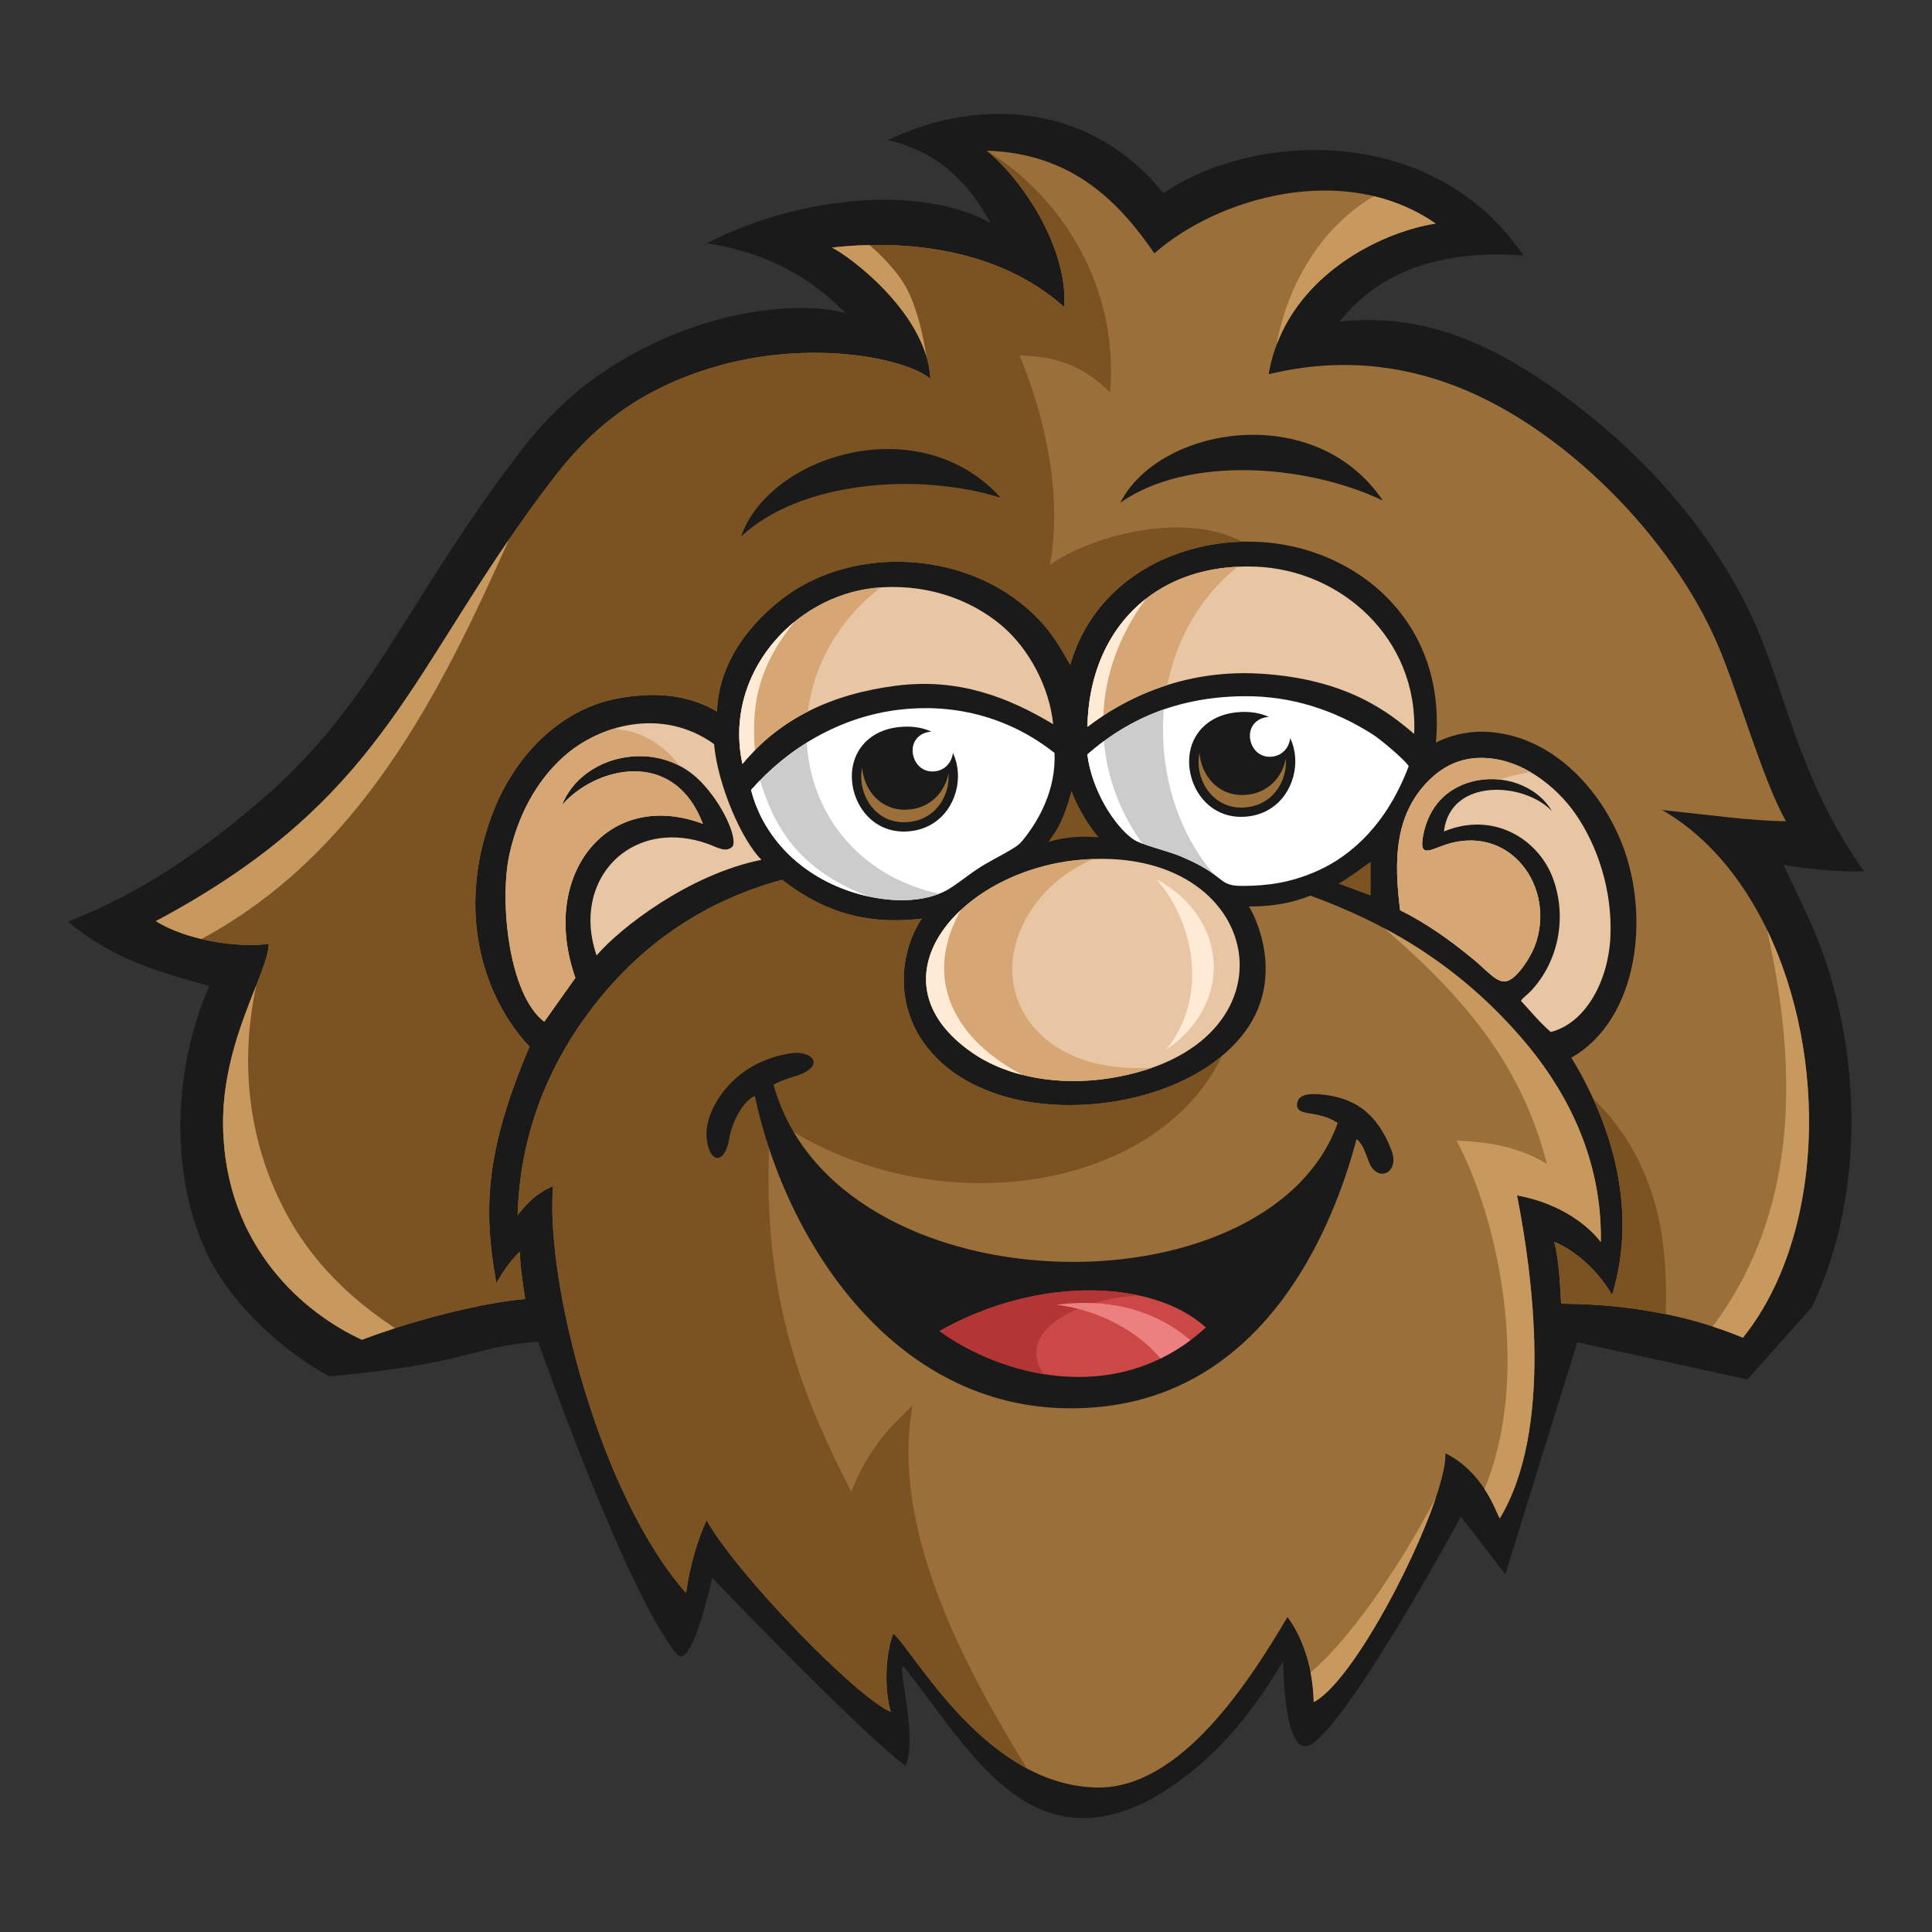 <?xml version="1.0" encoding="UTF-8" standalone="no"?>
<!-- Created with Inkscape (http://www.inkscape.org/) -->

<svg width="128mm" height="128mm" viewBox="0 0 128 128" version="1.1" id="svg5808" inkscape:version="1.1 (c68e22c387, 2021-05-23)" sodipodi:docname="st_face.svg" inkscape:export-filename="C:\Users\Joseph Rall\source\repos\StoneAwesomeWeb\sites\stonetrash\public\images\logo\st_face.png" inkscape:export-xdpi="203.2" inkscape:export-ydpi="203.2"
   xmlns:inkscape="http://www.inkscape.org/namespaces/inkscape"
   xmlns:sodipodi="http://sodipodi.sourceforge.net/DTD/sodipodi-0.dtd"
   xmlns="http://www.w3.org/2000/svg"
   xmlns:svg="http://www.w3.org/2000/svg">
   <rect x="0" y="0" width="128" height="128" fill="#333333" stroke="none"/>
   <sodipodi:namedview id="namedview5810" pagecolor="#505050" bordercolor="#eeeeee" borderopacity="1" inkscape:pageshadow="0" inkscape:pageopacity="0" inkscape:pagecheckerboard="0" inkscape:document-units="mm" showgrid="false" inkscape:zoom="1.4681257" inkscape:cx="227.16039" inkscape:cy="230.22552" inkscape:window-width="1920" inkscape:window-height="1010" inkscape:window-x="-6" inkscape:window-y="-6" inkscape:window-maximized="1" inkscape:current-layer="layer1" fit-margin-top="1" fit-margin-left="1" fit-margin-right="1" fit-margin-bottom="1" />
   <defs id="defs5805" />
   <g inkscape:label="Layer 1" inkscape:groupmode="layer" id="layer1" transform="translate(-39.872,-30.946)">
      <g id="g15214" transform="translate(3.502,6.546)">
         <path fill-rule="evenodd" clip-rule="evenodd" fill="#1a1a1a" d="m 156.397,111.025 c 3.786,-7.789 3.337,-18.291 -0.32,-26.056 -0.512,-1.086 -1.025,-2.173 -1.538,-3.262 2.058,0.34 3.74,0.452 5.328,0.424 -2.432,-3.437 -3.735,-6.594 -5.087,-10.552 -0.645,-1.894 -1.254,-3.814 -2.049,-5.656 -2.037,-4.71 -5.666,-9.434 -9.973,-13.096 -7.013,-5.959 -12.214,-7.687 -17.626,-7.123 2.304,-2.956 6.148,-4.824 12.162,-4.38 -5.888,-8.73 -17.791,-8.258 -23.853,-4.121 -4.474,-5.661 -11.78,-6.614 -18.271,-3.516 3.436,0.772 5.384,2.864 6.838,5.496 -4.489,-2.546 -12.671,-1.847 -18.799,1.334 3.991,0.623 6.799,2.225 9.194,4.63 -2.814,-0.791 -9.378,-0.446 -15.743,3.684 -2.178,1.41 -4.057,3.2 -5.788,5.443 -2.178,2.819 -4.158,5.782 -6.063,8.789 -1.569,2.478 -3.089,4.983 -4.801,7.369 -1.82,2.536 -3.879,4.857 -6.243,6.897 -4.029,3.472 -8.103,6.263 -12.894,8.135 2.987,2.475 5.782,3.26 9.366,4.257 -2.323,5.258 -2.785,12.586 0.051,18.142 1.555,3.048 4.968,6.181 7.916,7.724 9.385,-0.859 9.386,-1.963 13.816,-2.298 0,0 5.842,16.716 9.208,20.715 0.975,1.159 2.33,-5.066 2.33,-5.066 0,0 9.464,9.902 12.792,12.454 0.929,-1.967 -0.797,-7.467 -0.012,-6.456 4.288,5.421 8.134,12.765 16.091,8.777 4.617,-2.524 7.291,-6.491 8.954,-9.263 0,0 0.006,6.538 1.818,5.533 2.528,-1.402 9.961,-15.102 9.961,-15.102 l 2.939,3.817 4.766,-15.368 11.276,2.463 z" id="path3459" style="stroke-width:0.265" sodipodi:nodetypes="cccccccccccccccccsccccccscccccsccccc" />
         <path fill-rule="evenodd" clip-rule="evenodd" fill="#9a6f39" d="m 112.849,41.189 c 4.114,-3.642 12.551,-6.193 18.64,-1.977 -3.797,0.585 -10.004,3.694 -11.066,9.981 4.538,-1.098 8.702,-0.656 12.504,0.834 7.12,2.791 14.178,9.97 17.22,17.017 1.384,3.201 2.953,8.917 4.548,11.767 -2.366,-0.029 -5.261,-0.44 -8.208,-0.749 10.393,5.981 12.926,25.499 5.357,34.962 -1.606,-0.662 -3.294,-1.185 -5.133,-1.559 -2.155,-0.438 -4.239,-0.669 -6.91,-0.692 -0.107,-1.808 -0.135,-2.633 -0.447,-4.089 0.702,0.241 2.585,1.363 3.822,3.51 1.785,-5.834 -0.285,-11.219 -1.815,-14.151 -0.407,-0.779 -0.642,-1.169 -0.888,-1.567 4.553,-2.593 5.312,-9.753 3.168,-14.637 -1.5,-3.42 -4.475,-6.529 -8.389,-6.928 -1.378,-0.139 -2.653,0.139 -3.751,0.687 0.581,-6.191 -2.872,-10.666 -7.76,-12.487 -6.131,-2.283 -14.395,0.151 -16.462,7.335 -0.834,-1.446 -1.533,-2.733 -3.389,-4.174 -4.415,-3.437 -11.386,-3.608 -15.808,-0.112 -2.627,2.076 -4.136,4.687 -4.206,7.385 -1.239,-0.719 -3.239,-1.506 -6.625,-0.862 -3.769,0.716 -6.847,3.8 -8.313,7.781 -2.429,6.605 -0.379,12.211 2.515,15.277 -2.842,6.702 -3.128,10.598 -2.195,15.667 0.568,-0.999 1.165,-1.748 1.559,-2.075 -0.006,0.711 0.16,1.958 0.35,3.126 h -0.007 c -2.885,0.261 -7.319,1.377 -10.807,2.701 h -0.001 c -3.74,-1.705 -9.061,-6.107 -9.199,-14.119 -0.101,-5.673 2.987,-10.171 3.022,-12.106 -2.155,0.287 -5.477,-0.266 -7.479,-1.506 15.661,-8.344 16.804,-16.99 26.409,-29.435 2.295,-2.971 5.07,-5.428 9.699,-6.999 6.723,-2.282 13.484,-0.923 15.21,0.496 -0.237,-4.346 -5.391,-8.149 -6.526,-8.688 4.714,-0.532 10.962,-0.016 15.391,3.936 0.252,-3.596 -2.398,-8.069 -5.123,-10.355 5.751,0.177 8.854,3.54 11.096,6.804 z" id="path3509" style="stroke-width:0.265" />
         <path fill-rule="evenodd" clip-rule="evenodd" fill="#7b5221" d="m 146.726,111.47 -0.016,-0.004 c -2.155,-0.438 -4.239,-0.669 -6.91,-0.692 -0.107,-1.808 -0.135,-2.633 -0.447,-4.089 0.702,0.241 2.585,1.363 3.822,3.51 1.575,-5.152 0.144,-9.951 -1.265,-13.025 2.226,2.158 3.679,4.835 4.374,8.048 0.389,1.797 0.523,4.08 0.442,6.252 z" id="path3511" style="stroke-width:0.265" />
         <path fill-rule="evenodd" clip-rule="evenodd" fill="#7b5221" d="m 118.673,60.289 c -4.942,0.126 -9.866,2.841 -11.396,8.157 -0.834,-1.446 -1.533,-2.733 -3.389,-4.174 C 99.473,60.835 92.503,60.665 88.08,64.16 85.454,66.237 83.944,68.847 83.875,71.546 82.636,70.826 80.636,70.039 77.249,70.684 c -3.769,0.716 -6.847,3.8 -8.313,7.781 -2.429,6.605 -0.379,12.211 2.515,15.277 -2.842,6.702 -3.128,10.598 -2.195,15.667 0.568,-0.999 1.165,-1.748 1.559,-2.075 -0.006,0.711 0.16,1.958 0.35,3.126 h -0.007 c -2.885,0.261 -7.319,1.377 -10.807,2.701 h -0.001 c -3.74,-1.705 -9.061,-6.107 -9.199,-14.119 -0.101,-5.673 2.987,-10.171 3.022,-12.106 -2.155,0.287 -5.477,-0.266 -7.479,-1.506 15.661,-8.344 16.804,-16.99 26.409,-29.435 2.295,-2.971 5.07,-5.428 9.699,-6.999 6.723,-2.282 13.484,-0.923 15.21,0.496 -0.237,-4.346 -5.391,-8.149 -6.526,-8.688 4.714,-0.532 10.962,-0.016 15.391,3.936 0.252,-3.595 -2.397,-8.064 -5.12,-10.352 4.911,3.012 8.772,8.993 8.154,16.003 -2.038,-2.056 -4.101,-2.387 -5.995,-2.446 1.727,4.144 2.854,9.344 2.011,13.882 2.492,-1.792 8.651,-3.654 12.748,-1.538 z" id="path3513" style="stroke-width:0.265" />
         <path fill-rule="evenodd" clip-rule="evenodd" fill="#c8995e" d="m 62.54,112.395 c -0.751,0.244 -1.489,0.5 -2.189,0.766 h -0.001 c -3.74,-1.705 -9.061,-6.107 -9.199,-14.119 -0.067,-3.779 1.282,-7.037 2.199,-9.365 -1.285,5.998 -0.178,11.345 2.25,15.595 1.559,2.728 3.848,5.087 6.94,7.123 z" id="path3515" style="stroke-width:0.265" />
         <path fill-rule="evenodd" clip-rule="evenodd" fill="#c8995e" d="m 127.389,37.397 c 1.428,0.338 2.816,0.925 4.1,1.816 -3.372,0.518 -8.641,3.027 -10.524,7.983 v 5.29e-4 c 0,2.64e-4 0.85,-6.494 6.424,-9.799 z" id="path3517" style="stroke-width:0.265" />
         <path fill-rule="evenodd" clip-rule="evenodd" fill="#c8995e" d="m 97.747,48.017 c -1.106,-3.704 -5.259,-6.737 -6.262,-7.214 0.793,-0.088 1.627,-0.148 2.487,-0.167 0.932,0.787 1.9,1.847 2.417,2.778 0.976,1.761 1.357,4.604 1.357,4.604 z" id="path3519" style="stroke-width:0.265" />
         <path fill-rule="evenodd" clip-rule="evenodd" fill="#c8995e" d="M 49.715,86.613 C 48.599,86.346 47.532,85.949 46.694,85.43 60.551,78.046 63.042,70.427 70.088,60.148 65.455,70.562 60.17,80.971 49.715,86.613 Z" id="path3521" style="stroke-width:0.265" />
         <path fill-rule="evenodd" clip-rule="evenodd" fill="#e8c6a3" d="m 85.559,75.013 c -1.278,-5.92 3.383,-11.095 8.755,-11.66 3.14,-0.328 6.186,0.618 8.393,2.468 1.867,1.567 3.197,4.144 3.439,6.56 -2.911,-1.741 -6.206,-3.085 -10.395,-2.552 -4.231,0.541 -7.673,2.137 -10.192,5.185 z" id="path3523" style="stroke-width:0.265" />
         <path fill-rule="evenodd" clip-rule="evenodd" fill="#d6a675" d="m 85.559,75.013 c -1.278,-5.92 3.383,-11.095 8.755,-11.66 0.133,-0.014 0.264,-0.026 0.398,-0.034 -2.871,2.235 -4.444,5.219 -4.818,8.222 -1.654,0.842 -3.106,1.983 -4.335,3.472 z" id="path3525" style="stroke-width:0.265" />
         <path fill-rule="evenodd" clip-rule="evenodd" fill="#ffead5" d="m 85.559,75.013 c -0.816,-3.776 0.785,-7.248 3.446,-9.416 -2.301,2.846 -2.874,5.273 -2.624,8.505 -0.283,0.287 -0.56,0.591 -0.822,0.911 z" id="path3527" style="stroke-width:0.265" />
         <path fill-rule="evenodd" clip-rule="evenodd" fill="#e8c6a3" d="m 108.417,72.553 c 0.105,-6.289 4.312,-10.864 11.136,-10.612 5.652,0.207 10.801,4.759 10.509,11.084 -1.63,-1.381 -4.383,-3.635 -10.176,-3.992 -5.912,-0.366 -9.947,2.355 -11.469,3.52 z" id="path3529" style="stroke-width:0.265" />
         <path fill-rule="evenodd" clip-rule="evenodd" fill="#d6a675" d="m 108.417,72.553 c 0.098,-5.918 3.831,-10.318 9.96,-10.608 -2.559,2.041 -4.073,4.854 -4.665,7.84 -2.572,0.817 -4.385,2.07 -5.295,2.767 z" id="path3531" style="stroke-width:0.265" />
         <path fill-rule="evenodd" clip-rule="evenodd" fill="#ffead5" d="m 108.417,72.553 c 0.059,-3.569 1.44,-6.582 3.867,-8.478 -1.829,2.473 -2.709,5.142 -2.816,7.734 -0.427,0.279 -0.779,0.535 -1.05,0.744 z" id="path3533" style="stroke-width:0.265" />
         <path fill-rule="evenodd" clip-rule="evenodd" fill="#e8c6a3" d="m 73.604,77.741 c 2.136,-2.497 7.391,-3.886 9.333,1.242 -6.279,-2.368 -10.859,3.348 -8.446,10.204 l -2.065,2.906 c -2.378,-1.825 -2.961,-8.01 -2.314,-11.037 0.533,-2.488 1.712,-4.83 3.594,-6.52 2.346,-2.106 6.521,-3.312 9.973,-0.839 0.244,2.753 1.86,6.413 3.141,7.667 -4.838,0.975 -9.405,4.551 -10.923,6.339 -0.974,-2.827 -0.12,-5.394 1.719,-6.77 1.411,-1.053 3.402,-1.407 5.6,-0.644 0.631,0.222 1.25,0.645 1.688,0.192 0.34,-0.509 -0.614,-2.806 -2.184,-4.373 -2.851,-2.839 -7.812,-1.697 -9.115,1.63 z" id="path3535" style="stroke-width:0.265" />
         <path fill-rule="evenodd" clip-rule="evenodd" fill="#d6a675" d="m 73.604,77.741 c 2.136,-2.497 7.391,-3.886 9.333,1.242 -6.279,-2.368 -10.859,3.348 -8.446,10.204 l -2.065,2.906 c -2.378,-1.825 -2.961,-8.01 -2.314,-11.037 0.533,-2.488 1.712,-4.83 3.594,-6.52 0.885,-0.795 2.033,-1.462 3.3,-1.851 2.86,0.137 4.364,2.438 4.364,2.438 v 0.003 c -2.858,-1.478 -6.651,-0.233 -7.766,2.615 z" id="path3537" style="stroke-width:0.265" />
         <path fill-rule="evenodd" clip-rule="evenodd" fill="#ffffff" d="m 106.233,74.283 c 0.113,2.406 -1.014,4.454 -2.107,5.791 -0.301,0.371 -0.589,0.502 -0.925,0.706 -0.589,0.355 -1.33,0.705 -2.022,1.159 -0.784,0.515 -1.513,1.134 -2.11,1.455 -1.79,0.959 -4.56,0.814 -7.031,-0.183 -3.285,-1.332 -5.245,-3.87 -5.905,-6.472 2.458,-2.81 5.914,-4.849 9.773,-5.315 3.495,-0.425 7.176,0.37 10.327,2.859 z" id="path3539" style="stroke-width:0.265" />
         <path fill-rule="evenodd" clip-rule="evenodd" fill="#cdcccc" d="m 98.59,83.616 c -1.78,0.706 -4.294,0.507 -6.552,-0.404 -3.285,-1.332 -5.245,-3.87 -5.905,-6.472 1.061,-1.212 2.307,-2.279 3.69,-3.142 0.259,4.583 3.309,8.814 8.767,10.018 z" id="path3541" style="stroke-width:0.265" />
         <path fill-rule="evenodd" clip-rule="evenodd" fill="#ffffff" d="m 93.944,83.797 c -0.641,-0.138 -1.283,-0.333 -1.906,-0.585 -3.285,-1.332 -5.245,-3.87 -5.905,-6.472 0.192,-0.219 0.389,-0.432 0.592,-0.64 0.965,3.177 2.615,5.973 7.218,7.697 z" id="path3543" style="stroke-width:0.265" />
         <path fill-rule="evenodd" clip-rule="evenodd" fill="#ffffff" d="m 108.414,74.383 c 2.113,-1.844 5.347,-3.833 10.431,-3.857 3.067,-0.017 5.892,0.889 8.481,2.537 0.484,0.307 2.096,1.651 2.375,2.097 -1.669,4.421 -4.419,6.253 -6.24,7.021 -1.613,0.679 -3.012,0.903 -4.743,0.914 -1.788,0.013 -0.987,-0.671 -4.218,-1.998 -0.808,-0.33 -2.492,-0.722 -3.014,-1.08 -1.319,-0.903 -2.803,-3.348 -3.072,-5.634 z" id="path3545" style="stroke-width:0.265" />
         <path fill-rule="evenodd" clip-rule="evenodd" fill="#cdcccc" d="m 108.414,74.383 c 1.249,-1.088 2.888,-2.227 5.068,-2.984 -0.35,3.984 0.849,8.078 3.312,10.922 -0.428,-0.313 -1.073,-0.723 -2.293,-1.224 -0.807,-0.33 -2.492,-0.722 -3.014,-1.08 -1.319,-0.903 -2.802,-3.348 -3.072,-5.634 z" id="path3547" style="stroke-width:0.265" />
         <path fill-rule="evenodd" clip-rule="evenodd" fill="#ffffff" d="m 108.414,74.383 c 0.334,-0.291 0.697,-0.586 1.091,-0.876 0.216,2.472 1.121,4.816 2.551,6.78 -0.238,-0.092 -0.44,-0.182 -0.569,-0.271 -1.319,-0.903 -2.803,-3.347 -3.072,-5.633 z" id="path3549" style="stroke-width:0.265" />
         <path fill-rule="evenodd" clip-rule="evenodd" fill="#e8c6a3" d="m 131.915,80.442 c 4.483,-1.668 7.623,2.807 6.126,6.672 -0.272,0.701 -1.096,2.019 -1.77,2.265 -0.69,0.253 -1.31,-0.63 -2.343,-1.469 -1.453,-1.187 -2.986,-2.307 -4.8,-3.207 -0.388,-3.177 -0.46,-6.484 2.167,-8.842 0.793,-0.713 1.791,-1.192 2.965,-1.244 2.885,-0.127 5.295,1.999 6.458,3.661 1.453,2.071 2.506,5.082 2.341,8.268 -0.149,2.833 -1.619,5.634 -3.947,6.227 -0.731,-0.627 -1.389,-1.439 -1.979,-2.065 0.189,-0.267 0.382,-0.353 0.68,-0.671 1.828,-1.959 2.383,-4.878 1.449,-7.431 -0.942,-2.576 -3.912,-4.492 -7.228,-3.119 0.419,-3.57 5.314,-3.29 7.154,-1.349 -1.004,-1.719 -3.302,-2.487 -5.3,-1.955 -1.68,0.447 -2.84,1.643 -3.216,3.495 -0.295,1.461 0.275,1.122 1.241,0.764 z" id="path3551" style="stroke-width:0.265" />
         <path fill-rule="evenodd" clip-rule="evenodd" fill="#d6a675" d="m 131.915,80.442 c 4.483,-1.668 7.623,2.807 6.126,6.672 -0.272,0.701 -1.096,2.019 -1.77,2.265 -0.69,0.253 -1.31,-0.63 -2.343,-1.469 -1.453,-1.187 -2.986,-2.307 -4.8,-3.207 -0.388,-3.177 -0.46,-6.484 2.167,-8.842 0.793,-0.713 1.791,-1.192 2.965,-1.244 1.285,-0.057 2.478,0.335 3.508,0.933 -0.887,0.146 -1.622,0.343 -2.042,0.497 -0.611,-0.066 -1.238,-0.024 -1.837,0.137 -1.68,0.447 -2.84,1.643 -3.216,3.495 -0.295,1.461 0.275,1.122 1.241,0.764 z" id="path3553" style="stroke-width:0.265" />
         <path fill-rule="evenodd" clip-rule="evenodd" fill="#7b5221" d="m 107.358,76.803 c 0.542,1.404 1.334,2.532 1.805,3.08 -1.066,-0.121 -2.358,-0.01 -3.329,0.29 0.593,-0.817 0.978,-1.389 1.523,-3.37 z" id="path3555" style="stroke-width:0.265" />
         <path fill-rule="evenodd" clip-rule="evenodd" fill="#7b5221" d="m 127.179,83.734 -2.124,-0.788 c 0.877,-0.504 1.427,-0.981 2.128,-1.448 z" id="path3557" style="stroke-width:0.265" />
         <path fill-rule="evenodd" clip-rule="evenodd" fill="#e8c6a3" d="m 109.754,95.855 c -3.161,0.472 -6.535,-0.035 -8.954,-1.701 -6.978,-4.806 -0.97,-11.955 6.913,-12.767 12.644,-1.302 15.241,12.506 2.04,14.468 z" id="path3559" style="stroke-width:0.265" />
         <path fill-rule="evenodd" clip-rule="evenodd" fill="#ffead5" d="m 113.003,82.66 c 4.624,2.488 5.227,8.149 0.6,11.312 2.786,-3.367 1.999,-8.3 -0.6,-11.312 z" id="path3561" style="stroke-width:0.265" />
         <path fill-rule="evenodd" clip-rule="evenodd" fill="#d6a675" d="m 109.754,95.855 c -3.161,0.472 -6.535,-0.035 -8.954,-1.701 -6.978,-4.806 -0.97,-11.955 6.913,-12.767 0.374,-0.037 0.742,-0.062 1.098,-0.076 -3.521,1.499 -5.517,4.719 -5.37,7.615 0.181,3.545 3.542,6.612 9.305,6.201 -0.89,0.314 -1.884,0.564 -2.993,0.728 z" id="path3563" style="stroke-width:0.265" />
         <path fill-rule="evenodd" clip-rule="evenodd" fill="#ffead5" d="m 104.121,95.617 c -1.211,-0.305 -2.343,-0.789 -3.321,-1.463 -4.265,-2.938 -3.679,-6.753 -0.777,-9.457 -2.669,4.742 -0.178,8.714 4.098,10.92 z" id="path3565" style="stroke-width:0.265" />
         <path fill-rule="evenodd" clip-rule="evenodd" fill="#1a1a1a" d="m 96.391,79.489 c 4.431,-0.17 4.811,-7.147 -0.148,-6.943 -1.948,0.079 -3.113,1.231 -3.373,2.614 -0.38,2.001 1.005,4.426 3.522,4.33 z" id="path3567" style="stroke-width:0.265" />
         <path fill-rule="evenodd" clip-rule="evenodd" fill="#9a6f39" d="m 96.38,78.874 c 1.94,-0.074 2.935,-1.729 2.833,-3.239 -0.239,1.231 -1.197,2.348 -2.782,2.409 -1.75,0.066 -2.836,-1.35 -2.94,-2.786 l -0.011,0.053 c -0.311,1.646 0.827,3.644 2.899,3.563 z" id="path3569" style="stroke-width:0.265" />
         <path fill-rule="evenodd" clip-rule="evenodd" fill="#ffffff" d="m 98.198,75.512 c 1.689,-0.063 1.836,-2.724 -0.055,-2.646 -0.741,0.03 -1.187,0.471 -1.286,0.997 -0.145,0.763 0.382,1.687 1.341,1.649 z" id="path3571" style="stroke-width:0.265" />
         <path fill-rule="evenodd" clip-rule="evenodd" fill="#1a1a1a" d="m 118.736,78.516 c 4.435,-0.171 4.815,-7.149 -0.144,-6.945 -1.948,0.08 -3.117,1.233 -3.377,2.612 -0.38,1.999 1.004,4.427 3.522,4.333 z" id="path3573" style="stroke-width:0.265" />
         <path fill-rule="evenodd" clip-rule="evenodd" fill="#9a6f39" d="m 118.727,77.902 c 1.94,-0.075 2.937,-1.731 2.834,-3.241 -0.239,1.229 -1.196,2.346 -2.78,2.41 -1.754,0.066 -2.837,-1.354 -2.942,-2.788 l -0.011,0.055 c -0.31,1.643 0.828,3.644 2.899,3.564 z" id="path3575" style="stroke-width:0.265" />
         <path fill-rule="evenodd" clip-rule="evenodd" fill="#ffffff" d="m 120.543,74.539 c 1.691,-0.065 1.836,-2.722 -0.054,-2.645 -0.742,0.031 -1.187,0.469 -1.287,0.994 -0.143,0.762 0.383,1.687 1.34,1.651 z" id="path3577" style="stroke-width:0.265" />
         <path fill-rule="evenodd" clip-rule="evenodd" fill="#1a1a1a" d="M 85.469,59.946 C 89.386,56.274 97.183,55.667 102.665,57.374 97.288,51.415 87.318,54.57 85.469,59.946 Z" id="path3579" style="stroke-width:0.265" />
         <path fill-rule="evenodd" clip-rule="evenodd" fill="#1a1a1a" d="m 110.594,57.703 c 4.393,-3.088 12.198,-2.602 17.388,-0.146 -4.494,-6.652 -14.807,-4.922 -17.388,0.146 z" id="path3581" style="stroke-width:0.265" />
         <path fill-rule="evenodd" clip-rule="evenodd" fill="#9a6f39" d="m 118.617,93.061 c 2.996,-3.655 0.973,-7.883 0.492,-8.604 1.418,0.006 2.785,-0.193 4.071,-0.722 4.634,1.695 9.587,4.308 14.054,9.503 3.199,3.719 5.286,8.258 5.196,13.448 -1.153,-1.474 -3.168,-2.661 -5.553,-3.087 1.038,5.269 2.419,15.511 -1.147,21.404 -0.241,-0.426 -1.053,-3.048 -3.597,-4.319 0.14,3.053 -5.72,14.928 -8.726,16.484 -0.063,-2.7 -0.973,-4.609 -1.739,-5.632 -2.442,4.123 -7.007,11.351 -12.568,11.292 -7.407,-0.077 -12.13,-8.996 -13.55,-10.203 -0.589,1.584 -0.558,3.912 -0.16,5.198 -2.39,-1.056 -10.207,-9.15 -12.208,-12.701 -0.61,1.319 -1.099,2.999 -1.361,4.815 -5.677,-6.421 -9.339,-20.572 -8.809,-26.956 -1.155,0.503 -1.704,1.128 -2.348,1.923 0.147,-5.245 1.966,-9.579 4.365,-12.951 3.299,-4.631 7.632,-7.755 13.155,-9.266 2.343,1.817 5.142,3.072 9.25,2.573 -1.504,2.331 -1.718,5.633 0.158,8.257 1.199,1.677 2.999,2.788 5.023,3.433 5.011,1.598 12.577,0.328 16.002,-3.891 z" id="path3583" style="stroke-width:0.265" />
         <path fill-rule="evenodd" clip-rule="evenodd" fill="#c8995e" d="m 153.44,86.003 c 4.06,8.421 3.8,20.277 -1.594,27.023 -0.654,-0.27 -1.326,-0.518 -2.011,-0.74 5.612,-7.491 5.729,-16.821 3.605,-26.283 z" id="path3585" style="stroke-width:0.265" />
         <path fill-rule="evenodd" clip-rule="evenodd" fill="#7b5221" d="m 104.399,141.558 c -4.716,-2.522 -7.76,-8.004 -8.849,-8.932 -0.589,1.584 -0.558,3.912 -0.16,5.198 -2.39,-1.056 -10.207,-9.15 -12.208,-12.701 -0.61,1.319 -1.099,2.999 -1.361,4.815 -5.677,-6.421 -9.339,-20.572 -8.809,-26.956 -1.155,0.503 -1.704,1.128 -2.348,1.923 0.147,-5.245 1.966,-9.579 4.365,-12.951 3.299,-4.631 7.632,-7.755 13.155,-9.266 2.343,1.817 5.142,3.072 9.25,2.573 -1.504,2.331 -1.718,5.633 0.158,8.257 1.199,1.677 2.999,2.788 5.023,3.433 4.456,1.419 10.94,0.574 14.724,-2.604 -4.381,9.151 -19.577,11.387 -29.882,4.083 -0.954,11.53 2.189,18.711 5.308,24.791 1.252,-3.106 2.802,-4.469 4.061,-5.71 -1.466,8.091 3.336,17.155 7.573,24.044 z" id="path3587" style="stroke-width:0.265" />
         <g id="g3597" transform="matrix(0.265,0,0,0.265,-29.206,9.488)">
            <path fill-rule="evenodd" clip-rule="evenodd" fill="#1a1a1a" d="m 424.126,340.86 c 0.657,6.358 4.531,6.686 5.633,0.116 0.743,-4.405 3.573,-9.53 6.413,-10.712 7.703,36.586 36.194,81.962 85.209,77.844 45.438,-3.825 60.823,-50.492 65.234,-67.053 2.421,1.917 2.576,5.957 4.231,7.631 2.568,2.629 6.385,-0.073 4.444,-4.97 -3.472,-8.815 -8.862,-13.163 -18.03,-13.871 -2.702,-0.208 -5.135,0.159 -5.473,2.112 -0.647,3.823 4.87,1.501 10.123,5.078 -17.468,48.631 -125.423,46.869 -141.068,-9.591 1.833,-1.048 3.998,-1.664 5.845,-2.256 7.218,-2.348 4.02,-6.459 -1.658,-5.562 -4.559,0.712 -9.717,2.626 -13.951,6.533 -4.175,3.865 -7.464,9.708 -6.952,14.701 z" id="path3589" />
            <path fill-rule="evenodd" clip-rule="evenodd" fill="#cc4847" d="m 482.356,389.037 c 14.252,10.476 43.811,19.904 66.582,-0.889 -13.148,-11.979 -41.94,-13.033 -66.582,0.889 z" id="path3591" />
            <path fill-rule="evenodd" clip-rule="evenodd" fill="#b33535" d="m 482.356,389.037 c 6.295,4.63 15.597,9.056 25.977,10.754 -7.205,-10.718 8.569,-18.817 23.889,-19.637 -14.38,-3.127 -33.081,-0.598 -49.866,8.883 z" id="path3593" />
            <path fill-rule="evenodd" clip-rule="evenodd" fill="#ec8080" d="m 537.597,395.914 c 2.539,-1.239 5.033,-2.75 7.483,-4.569 -9.555,-8.138 -21.371,-10.463 -33.505,-8.868 11.251,1.382 20.752,7.075 26.022,13.437 z" id="path3595" />
         </g>
         <path fill-rule="evenodd" clip-rule="evenodd" fill="#c8995e" d="m 128.102,85.914 c 3.102,1.652 6.222,3.941 9.132,7.325 3.199,3.719 5.286,8.258 5.196,13.448 -1.153,-1.474 -3.168,-2.661 -5.553,-3.087 1.038,5.269 2.419,15.511 -1.147,21.404 -0.125,-0.221 -0.407,-1.04 -1.01,-1.955 2.897,-6.891 1.333,-16.984 -1.835,-23.07 2.328,0.051 4.346,0.528 5.976,1.538 -1.674,-6.422 -5.183,-10.78 -10.76,-15.604 z m 3.39,37.733 c -2.574,4.871 -5.782,9.451 -8.294,11.549 0.116,0.601 0.193,1.261 0.209,1.973 2.367,-1.224 6.503,-8.843 8.085,-13.522 z" id="path3599" style="stroke-width:0.265" />
      </g>
   </g>
</svg>
